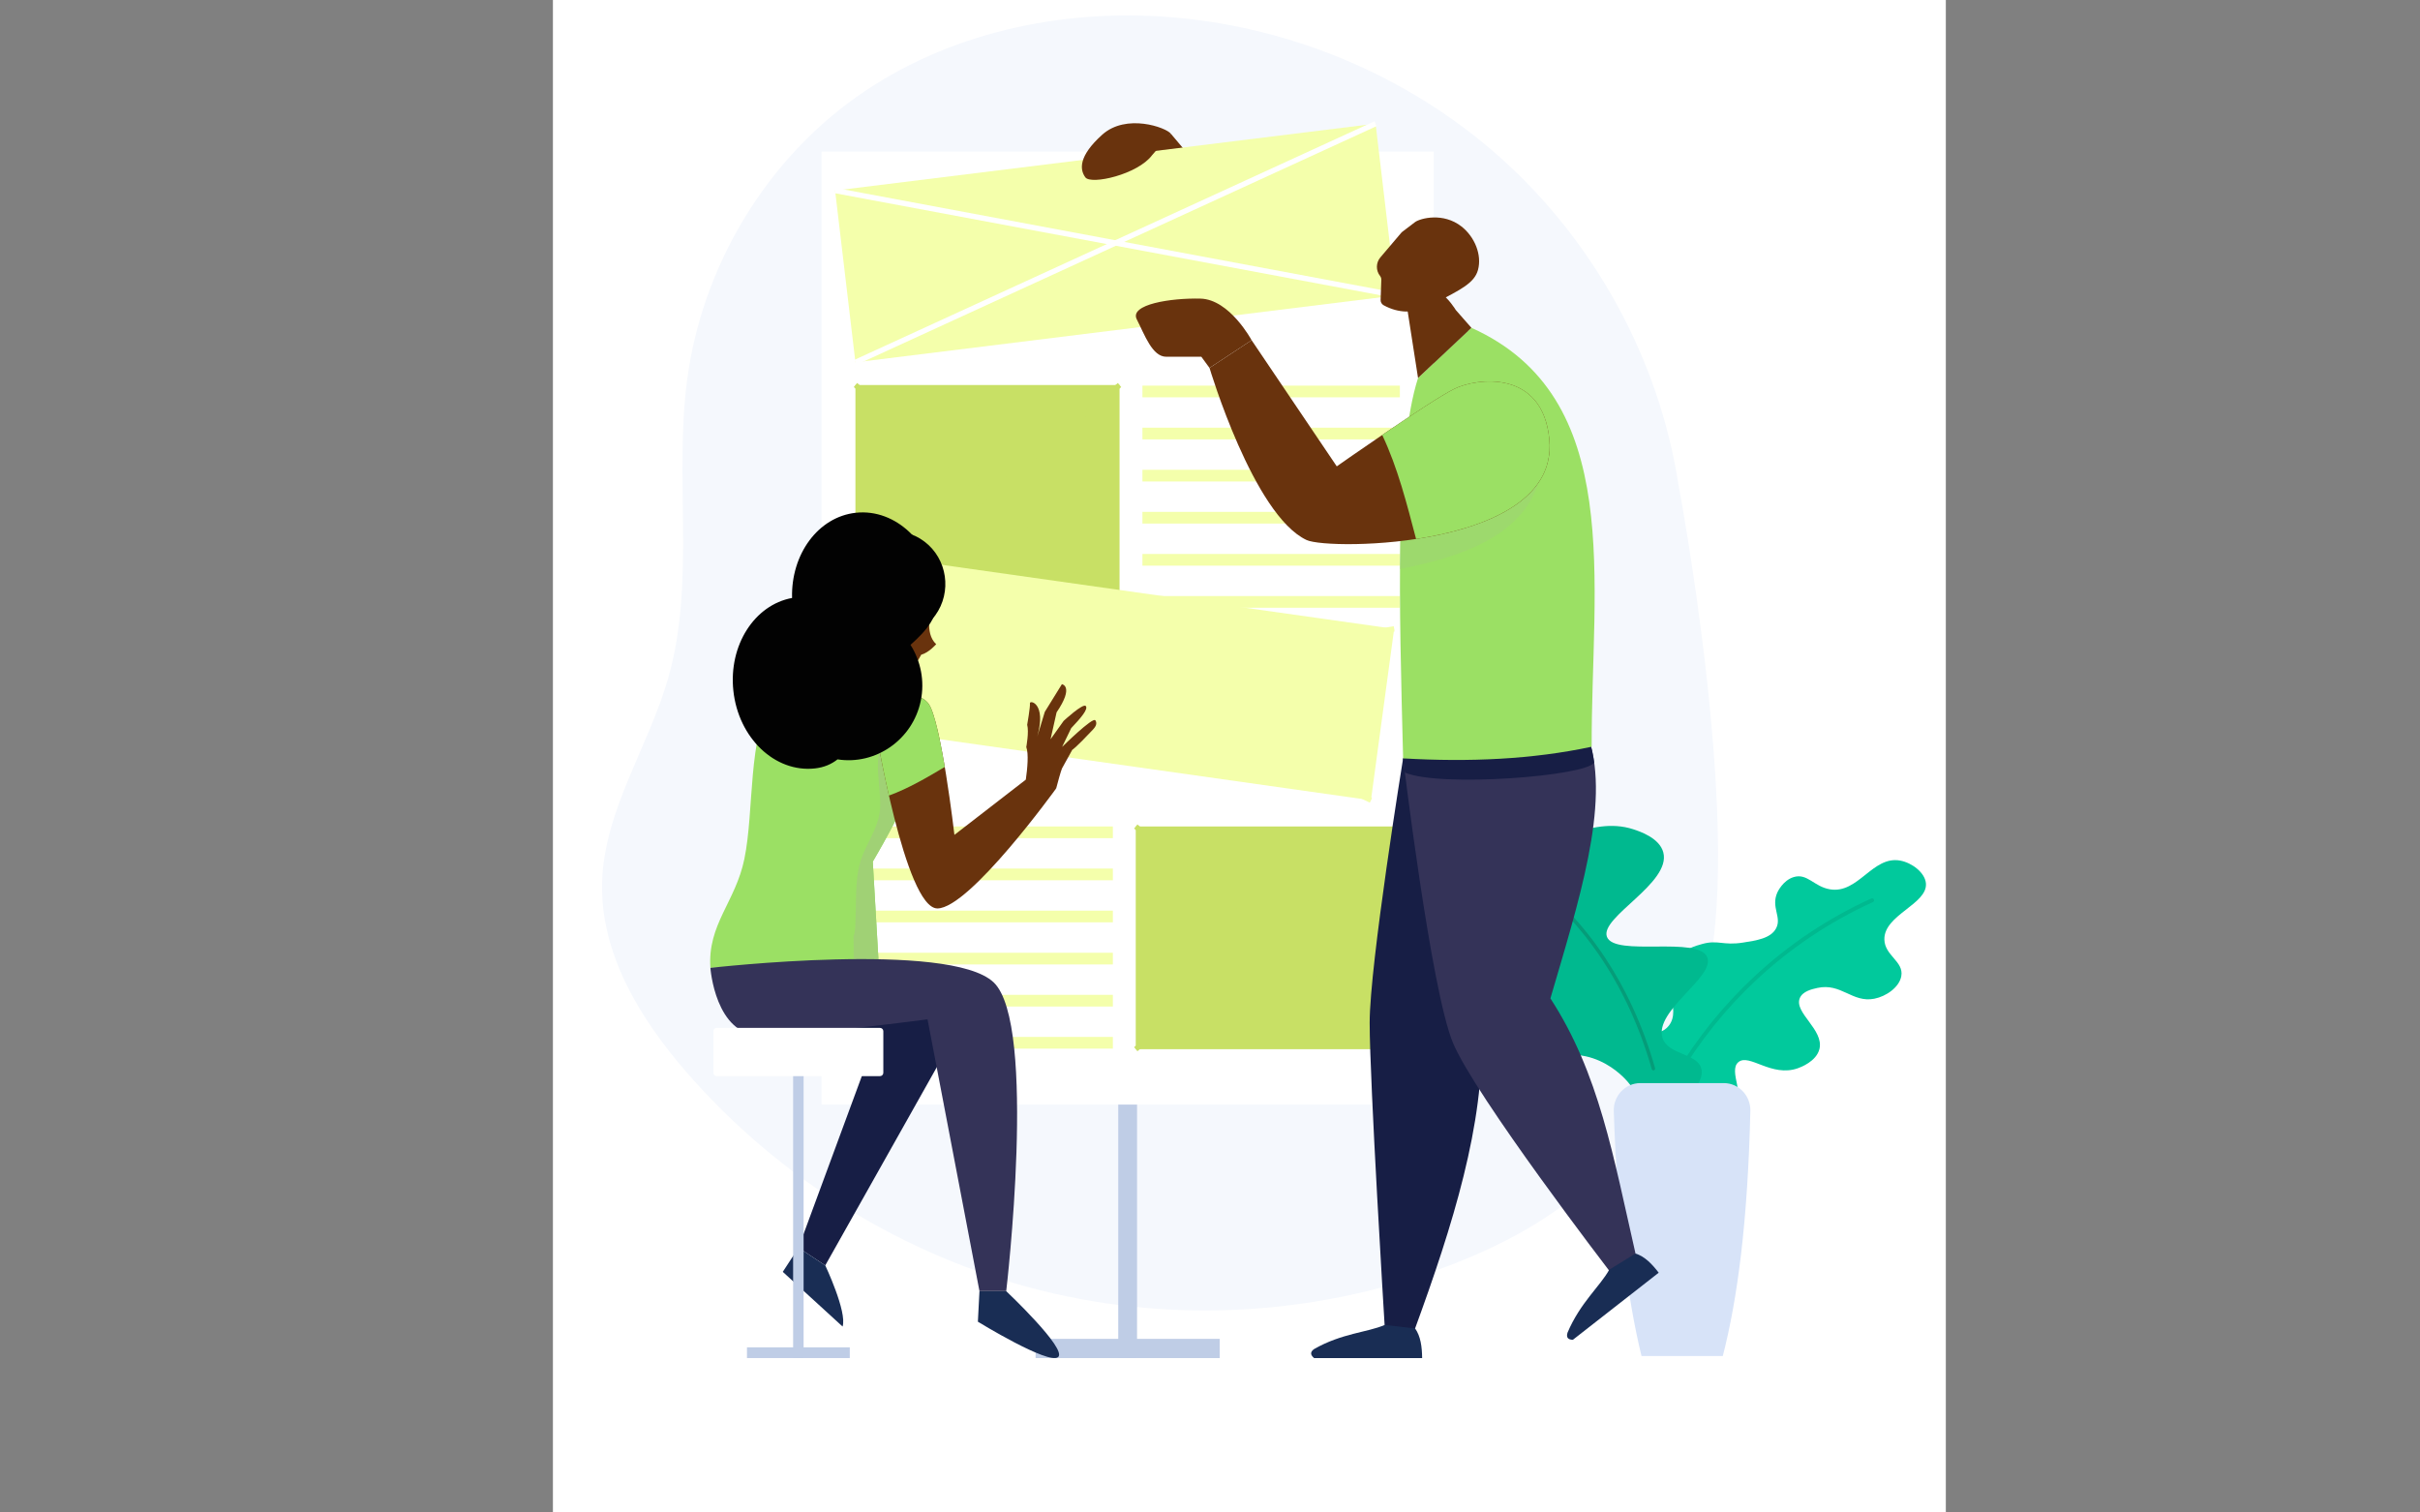 <?xml version="1.0" encoding="utf-8"?>
<!-- Generator: Adobe Illustrator 24.1.2, SVG Export Plug-In . SVG Version: 6.00 Build 0)  -->
<svg version="1.1" xmlns="http://www.w3.org/2000/svg" xmlns:xlink="http://www.w3.org/1999/xlink" x="0px" y="0px"
	 viewBox="0 0 1440 900" style="enable-background:new 0 0 1440 900;" xml:space="preserve">
<rect x="0" y="0" width="1440" height="900" fill="#808080" stroke="none"/>
<style type="text/css">
	.st0{fill:#FFFFFF;}
	.st1{fill:#F5F8FD;}
	.st2{fill:#01C99C;}
	.st3{fill:#00B98F;}
	.st4{fill:#059C79;}
	.st5{fill:#D7E3F8;}
	.st6{fill:#69330D;}
	.st7{fill:#B3B3B3;}
	.st8{fill:#BFCDE6;}
	.st9{fill:#F4FFAB;}
	.st10{fill:#C8E065;}
	.st11{fill:#171E45;}
	.st12{fill:#343358;}
	.st13{fill:#9BE064;}
	.st14{opacity:0.5;}
	.st15{fill:#A0D175;}
	.st16{fill:#192D54;}
	.st17{display:none;}
	.st18{display:inline;}
	.st19{fill:#020202;}
	.st20{fill:#FEB08F;}
</style>
<g id="Background">
	<rect x="329.01" class="st0" width="828.84" height="900"/>
</g>
<g id="Graphic_Element">
	<g>
		<path class="st1" d="M998.69,288.01c-11.62-74.6-50.1-144.29-105.71-194.04C837.37,44.23,765.14,14.58,691.39,9.85
			c-65.77-4.22-133.91,11.77-187,51.67c-51.34,38.58-86.54,98.89-95.36,163.4c-8.07,59.04,4.93,120.66-11.24,177.94
			c-11.68,41.39-38.25,78.98-39.5,122.03c-1.22,42.05,22.26,80.77,49.51,112.31c55.41,64.13,130.33,110.4,211.65,130.69
			c81.32,20.29,168.67,14.52,246.76-16.31c28.98-11.44,56.98-26.45,80.06-47.7c33.16-30.54,54.53-72.59,67.64-116.2
			C1039.43,502.82,998.69,288.01,998.69,288.01z"/>
	</g>
	<g>
		<g>
			<path class="st2" d="M987.35,660.63c-14.36-10.59-22.23-31.77-15.81-40.91c5.09-7.25,15.47-1.66,21.51-9.43
				c7.9-10.17-5.41-25.51,3-38.26c4.62-7.01,13.25-9.34,16.96-10.35c9.4-2.54,12.22,1.08,24.16-0.8c7.9-1.24,16.53-2.47,19.69-8.5
				c3.5-6.66-3.18-12.46,0.71-21.27c0.16-0.35,3.32-7.26,9.76-9.21c8.1-2.45,12.04,5.67,21.54,7.28
				c16.88,2.87,25.36-20.13,41.84-17.09c7.05,1.3,14.74,7.21,15.29,13.52c1.09,12.42-24.97,18.69-24.72,33.39
				c0.17,9.69,11.65,13.05,10.07,21.85c-1.18,6.6-8.95,12.05-16.09,13.44c-13.15,2.55-19.67-9.57-33.88-6.41
				c-3.19,0.71-8.74,1.95-10.43,6.06c-3.57,8.65,14.47,18.77,11.7,30.24c-1.82,7.51-11.43,10.96-12.78,11.45
				c-15.73,5.65-28.95-8.96-35.43-3.63c-6.38,5.24,4.92,20.62-1.93,30.27C1025.43,672.25,1002.21,671.59,987.35,660.63z"/>
			<g>
				<path class="st3" d="M997.82,641.2c-0.2,0-0.41-0.06-0.6-0.17c-0.54-0.34-0.71-1.06-0.38-1.62
					c12.84-21.56,28.58-41.1,46.78-58.09c20.69-19.32,44.22-35.03,69.91-46.69c0.58-0.26,1.26,0,1.52,0.6
					c0.26,0.59,0,1.29-0.58,1.55c-25.47,11.56-48.78,27.13-69.29,46.28c-18.04,16.83-33.64,36.2-46.36,57.58
					C998.59,641,998.21,641.2,997.82,641.2z"/>
			</g>
		</g>
		<g>
			<path class="st3" d="M980.52,671.04c20.4-13.28,34.25-25.96,31.83-35.16c-2.46-9.36-19.95-8.02-23.11-18.37
				c-4.94-16.19,31.16-36.03,26.7-47.76c-5-13.15-55.34-0.09-59.77-12.36c-4.21-11.66,38.27-31.83,33.58-50.1
				c-2.23-8.7-14.04-12.57-17.89-13.83c-26.16-8.58-52.7,13.74-58.07,6.16c-1-1.4-0.77-3.14-0.52-5.08
				c1.13-8.78,11.8-9.5,15.96-18.79c2.37-5.28,2.53-13.1-1.18-16.85c-3.09-3.12-9.82-2.53-23.16-1.2c-8.53,0.84-7.28,1.28-9.87,1.23
				c-16.59-0.32-22.85-17.12-35.59-15.45c-0.8,0.1-8.32,0.88-9.87,5.2c-2.63,7.35,15.4,15.38,14,24.47
				c-1.85,11.94-35.23,12.79-35.58,22.2c-0.14,3.75,5,7.2,8.38,8.57c14.4,5.84,28.6-10.55,36.89-4.56
				c3.02,2.18,4.29,6.64,4.07,10.04c-0.92,14.3-28.63,14.83-34.16,32.76c-2.22,7.18-1.1,17.88,4.71,22.2
				c10.56,7.85,27.4-12.27,57.82-9.36c5.13,0.49,17.2,1.79,20.36,9.39c1.42,3.43,0.51,6.87,0.05,8.53
				c-3.6,12.88-17.62,13.61-27.47,24.61c-11.19,12.49-13.85,34.7-6.93,40.47c8.49,7.07,25.81-15.13,51.86-9.45
				c12.12,2.64,20.22,10.17,23.11,13.12C977.57,652.82,979.91,666.21,980.52,671.04z"/>
			<g>
				<path class="st4" d="M983.84,636.92c-0.45,0-0.86-0.3-0.99-0.76c-7.2-25.4-17.95-48.55-31.96-68.81
					c-9.94-14.37-20.16-25.09-38.71-44.53c-15.26-15.99-31.15-31.56-47.23-46.27c-0.42-0.39-0.46-1.05-0.08-1.48
					c0.38-0.43,1.02-0.46,1.45-0.08c16.12,14.74,32.05,30.34,47.33,46.37c18.63,19.52,28.89,30.28,38.92,44.79
					c14.14,20.45,24.99,43.81,32.26,69.44c0.16,0.56-0.16,1.14-0.7,1.3C984.03,636.91,983.94,636.92,983.84,636.92z"/>
			</g>
		</g>
		<path class="st5" d="M1025.13,806.9h-48.36c-8.33-34.15-14.33-80.18-16.5-145.71c-0.3-9.11,6.84-16.69,15.76-16.69h49.73
			c8.86,0,15.98,7.48,15.77,16.53C1040.01,726.64,1033.94,772.72,1025.13,806.9z"/>
	</g>
	<g>
		<g>
			<g>
				<g>
					<g>
						<path class="st6" d="M882.37,246.14c-23.54,19.91-100.85-5.09-141.6-40.45c-40.75-35.36-69.04-104.77-69.04-104.77
							l24.96-21.37l77.23,91.58c34.63,7.4,89.89,18.39,99.66,26.23C883.35,205.21,905.92,226.23,882.37,246.14z"/>
					</g>
				</g>
				<g>
					<g>
						<path class="st7" d="M873.58,197.37c-5.68-4.56-26.74-10.19-50.18-15.55c1.67,21.75-1.9,43.4-4.65,65.03
							c27.08,7.99,51.96,9.16,63.62-0.71C905.92,226.23,883.35,205.21,873.58,197.37z"/>
					</g>
				</g>
			</g>
			<g>
				<g>
					<g>
						<g>
							<rect x="665.41" y="506.46" class="st8" width="11.18" height="301.66"/>
						</g>
						<g>
							<rect x="616.22" y="796.69" class="st8" width="109.55" height="11.43"/>
						</g>
					</g>
				</g>
				<g>
					<rect x="488.86" y="90.18" class="st0" width="364.27" height="567.1"/>
				</g>
			</g>
			<g>
				<g>
					<g>
						<rect x="679.79" y="229.46" class="st9" width="153.19" height="6.96"/>
					</g>
				</g>
				<g>
					<g>
						<rect x="679.79" y="254.5" class="st9" width="153.19" height="6.96"/>
					</g>
				</g>
				<g>
					<g>
						<rect x="679.79" y="279.55" class="st9" width="153.19" height="6.96"/>
					</g>
				</g>
				<g>
					<g>
						<rect x="679.79" y="304.59" class="st9" width="153.19" height="6.96"/>
					</g>
				</g>
				<g>
					<g>
						<rect x="679.79" y="329.64" class="st9" width="153.19" height="6.96"/>
					</g>
				</g>
				<g>
					<g>
						<rect x="679.79" y="354.68" class="st9" width="153.19" height="6.96"/>
					</g>
				</g>
			</g>
			<g>
				<g>
					<g>
						<rect x="509.02" y="617.02" class="st9" width="153.19" height="6.96"/>
					</g>
				</g>
				<g>
					<g>
						<rect x="509.02" y="591.97" class="st9" width="153.19" height="6.96"/>
					</g>
				</g>
				<g>
					<g>
						<rect x="509.02" y="566.93" class="st9" width="153.19" height="6.96"/>
					</g>
				</g>
				<g>
					<g>
						<rect x="509.02" y="541.88" class="st9" width="153.19" height="6.96"/>
					</g>
				</g>
				<g>
					<g>
						<rect x="509.02" y="516.84" class="st9" width="153.19" height="6.96"/>
					</g>
				</g>
				<g>
					<g>
						<rect x="509.02" y="491.79" class="st9" width="153.19" height="6.96"/>
					</g>
				</g>
			</g>
			<g>
				<g>
					<polygon class="st9" points="830.63,175.8 509.02,215.6 496.91,113.38 818.53,73.59 					"/>
				</g>
				<g>
					<g>
						<polygon class="st0" points="830.36,177.36 496.63,114.94 497.19,111.82 830.91,174.24 						"/>
					</g>
					<g>
						<polygon class="st0" points="509.65,217.05 508.38,214.15 817.89,72.14 819.16,75.03 						"/>
					</g>
				</g>
			</g>
			<g>
				<g>
					
						<rect x="509.02" y="229.11" transform="matrix(-1 -1.224647e-16 1.224647e-16 -1 1175.193 590.745)" class="st10" width="157.16" height="132.53"/>
				</g>
				<g>
					<g>
						<polygon class="st10" points="665.19,362.86 508.03,230.33 510,227.88 667.17,360.41 						"/>
					</g>
					<g>
						<polygon class="st10" points="510,362.86 508.03,360.41 665.19,227.88 667.17,230.33 						"/>
					</g>
				</g>
			</g>
			<g>
				<g>
					<rect x="675.82" y="491.79" class="st10" width="157.16" height="132.53"/>
				</g>
				<g>
					<g>
						<polygon class="st10" points="831.99,625.54 674.83,493.01 676.81,490.57 833.97,623.1 						"/>
					</g>
					<g>
						<polygon class="st10" points="676.81,625.54 674.83,623.1 831.99,490.57 833.97,493.01 						"/>
					</g>
				</g>
			</g>
			<g>
				<path class="st6" d="M696.69,79.55c-2.84-3.7-26.53-12.23-40.82,0.6c-14.27,12.82-13.4,20.81-10.04,25.38
					c3.36,4.58,31.21-1.69,39.75-13.24L696.69,79.55z"/>
			</g>
			<g>
				<g>
					<g>
						<path class="st11" d="M936.1,456.47c-16.78,61.8-33.69,122.74-54.62,157.54c2.1,54.17-17,115.21-39.8,177.45
							c-6.99,5.8-12.84,4.29-17.78-3.03c0,0-8.89-144.99-8.89-179.83c0-34.84,19.9-157.32,19.9-157.32L936.1,456.47z"/>
					</g>
				</g>
				<g>
					<g>
						<path class="st12" d="M834.91,451.27c0,0,16.51,137.63,29.64,169.22c13.13,31.59,93.57,136.39,93.57,136.39
							c10.16-0.29,13.94-3.76,15.07-10.98c-13.21-57.79-21.58-107.11-50.63-151.81c16.62-56.95,35.7-115.38,22.86-154.51
							L834.91,451.27z"/>
					</g>
				</g>
				<g>
					<g>
						<path class="st11" d="M948.6,453.71c-0.68-4.94-1.72-9.66-3.18-14.13l-110.51,11.69c0,0,0.37,3.08,1.04,8.41
							C856.78,468.69,944.22,461.82,948.6,453.71z"/>
					</g>
				</g>
				<g>
					<g>
						<path class="st13" d="M843.8,224.92c-13.88,43.31-11.22,135.32-8.89,226.35c39.34,2.29,77,0.6,112.2-6.92
							c-0.32-97.55,20.33-207.99-71.56-249.29L843.8,224.92z"/>
					</g>
				</g>
				<g class="st14">
					<g>
						<path class="st15" d="M916.82,282.1c-26.04,14.22-54,25.17-83.31,28.6c-0.26,8.96-0.4,18.27-0.45,27.84
							C869.33,331.52,908.82,318.7,916.82,282.1z"/>
					</g>
				</g>
				<g>
					<g>
						<path class="st6" d="M837.56,184.87l6.23,40.05l31.76-29.86l-9.31-10.6C866.24,184.45,849.03,155.44,837.56,184.87z"/>
					</g>
				</g>
				<g>
					<g>
						<path class="st16" d="M823.9,788.42c-10.1,4.43-25.37,4.85-41.97,14.34c-2.57,1.83-2.09,3.6,0,5.36h64.3
							c-0.08-6.65-0.86-12.9-4.19-17.65L823.9,788.42z"/>
					</g>
				</g>
				<g>
					<g>
						<path class="st16" d="M957.56,755.55c-5.4,9.79-17.27,19.61-24.82,37.45c-0.95,3.04,0.48,4.16,3.18,4.25L987,757.32
							c-4.02-5.24-8.35-9.71-13.82-11.42L957.56,755.55z"/>
					</g>
				</g>
				<g>
					<path class="st6" d="M865.41,231.37c-14.54,7.16-69.98,46.13-69.98,46.13l-50.67-75.06l-25.04,16.5c0,0,26.11,87.6,57.75,102.4
						c13.46,6.29,150.58,5,144.46-59.86C917.96,219.51,878.51,224.92,865.41,231.37z"/>
				</g>
				<g>
					<path class="st13" d="M921.92,261.48c-3.96-41.97-43.41-36.56-56.52-30.1c-7.66,3.77-26.66,16.36-42.93,27.44
						c9.3,19.65,14.61,40.85,20.16,61.91C882.68,314.64,925.4,298.31,921.92,261.48z"/>
				</g>
				<g>
					<path class="st6" d="M744.76,202.44c0,0-13.04-24.32-30.45-24.75c-17.41-0.43-42.46,3.41-37.87,12.37
						c4.59,8.96,9.18,22.26,17.53,22.22c8.35-0.04,20.87,0,20.87,0l4.87,6.65L744.76,202.44z"/>
				</g>
				<g>
					<g>
						<g>
							<path class="st6" d="M853.47,180.43c-3.96,2.01-9.68,5.23-17.14,4.94c-3.95-0.16-8.36-1.19-13.02-3.74
								c-1.13-0.62-1.83-1.85-1.79-3.16l0.42-11.99c0.03-0.83-0.24-1.64-0.75-2.28c-2.57-3.23-2.49-7.89,0.18-11.03l12.47-14.69
								c0.1-0.12,0.22-0.24,0.33-0.34c0.14-0.12,0.25-0.2,0.27-0.22c0.4-0.28,6.81-5.24,7.67-5.84c3.09-2.17,16.63-5.87,27.57,2.71
								c7.79,6.12,12.26,16.9,9.77,25.88C877.34,168.32,869.38,172.35,853.47,180.43z"/>
						</g>
					</g>
					<g class="st17">
						<g class="st18">
							<path class="st19" d="M877.32,180.74c0.77-1.57,2.31-3.99,3.14-5.99c0,0,0,0,0,0c3.48,0.18,4.32-0.95,7.27-3.12
								c6.39-4.72,9-13.36,5.75-20.7c-1.9-4.3-5.19-7.26-8.96-8.8c0,0,0,0,0,0c12.02-18.38-22.98-47.94-46.49-28.77c0,0,0,0,0,0
								c-3.95-0.84-8.27,0.19-11.54,3.38c-4.05,3.94-5.12,10.31-2.6,15.41c1.39,2.83,3.58,4.83,6.08,6.02c2.6,1.61,5.88,3,9.57,3.92
								c0.13,0.03,0.25,0.05,0.38,0.08c5.31,1.62,11.61,1.49,11.29,1.46l0,0c0,0-11.08,3.16-2.62,25.02
								C857.03,190.52,872.09,191.43,877.32,180.74z"/>
						</g>
					</g>
					<g>
						<g>
							<path class="st6" d="M849.44,182.47c0,0,19.41-8.65,14.74-17.38c-4.67-8.73-18.01,6.19-18.01,6.19L849.44,182.47z"/>
						</g>
					</g>
				</g>
			</g>
			<g>
				<g>
					<polygon class="st9" points="508.67,328.77 829.58,374.19 815.77,476.18 494.86,430.76 					"/>
				</g>
				<g>
					<g>
						<polygon class="st9" points="815.1,477.62 508.01,330.21 509.34,327.34 816.43,474.74 						"/>
					</g>
					<g>
						<polygon class="st9" points="495.11,432.33 494.6,429.2 829.33,372.62 829.84,375.75 						"/>
					</g>
				</g>
			</g>
			<g>
				<g>
					<g>
						<path class="st20" d="M517.75,415.64l17.32-27.75c0,0-20.6-6.22-27.15-2.87c-6.55,3.35-16.38,33.49-16.38,33.49L517.75,415.64
							z"/>
					</g>
					<g>
						<polygon class="st11" points="475.15,742.45 518.22,625.7 452.68,616.13 491.07,578.8 573.45,606.56 491.07,752.98 						"/>
					</g>
					<g>
						<path class="st13" d="M422.72,575.93c-1.79-25.86,14.96-39.24,20.21-64.83c6.02-29.32,1.65-70.82,17.24-99.77
							c41.68-6.99,84.71-1.16,88.13,7.14c0,0-4.87,39.56-7.42,50.9c-2.54,11.34-21.54,43.33-21.54,43.33l3.55,61.32L422.72,575.93z"
							/>
					</g>
					<g>
						<path class="st15" d="M547.6,424.08c-9.13,2.83-18.3,7.64-22.46,16.73c-5.46,11.94-1.04,26.43-1.37,39.05
							c-0.28,10.35-6.08,18.77-10.03,27.94c-5.25,12.21-4.09,25.26-4.66,38.23c-0.15,3.51,0.05,7.83-1.21,11.25
							c0.11,5.66,0.18,11.36-0.03,17.02l15.06-0.29l-3.55-61.33c0,0,19-31.98,21.54-43.33C542.84,460.67,546.16,435.4,547.6,424.08z
							"/>
					</g>
					<g>
						<path class="st12" d="M422.72,575.93c0,0,2.81,40.19,29.96,40.19c27.15,0,99.24-9.57,99.24-9.57l30.9,161.73h15.92
							c0,0,18.72-158.86-7.49-183.74C565.03,559.66,422.72,575.93,422.72,575.93z"/>
					</g>
					<g>
						<path class="st19" d="M556.5,366.21c-10.1,13.96-29.36,16.92-43.02,6.59c-13.66-10.32-16.55-30.01-6.45-43.97
							c10.1-13.96,29.36-16.92,43.02-6.59C563.71,332.55,566.6,352.24,556.5,366.21z"/>
					</g>
					<g>
						<path class="st6" d="M538.44,324.27c0,0,19.11,5.64,15.76,38.18c0,0-4.44,14.15,2.87,20.87c0,0-4.22,4.97-8.92,6.28
							c0,0-6.98,13.28-11.62,12.87c-0.71-0.06-31.11-10.88-24.02-32.14c0,0-16.72-9.91-10.6-24.56
							C508.03,331.11,523.36,319.31,538.44,324.27z"/>
					</g>
					<g>
						<path class="st16" d="M598.73,768.29c0,0,36.51,34.45,30.9,39.24c-5.62,4.79-47.75-21.05-47.75-21.05l0.94-18.18H598.73z"/>
					</g>
					<g>
						<path class="st16" d="M491.07,752.98c0,0,13.11,27.75,10.3,36.37l-35.58-32.54l9.36-14.36L491.07,752.98z"/>
					</g>
				</g>
				<g>
					<g>
						<path class="st6" d="M552.32,418.47c7.62,9.53,15.6,78.32,15.6,78.32l42.49-32.87l18.08,5.18c0,0-51.52,71.46-70.7,71.46
							c-19.18,0-37.06-108.45-37.06-108.45C520.32,412.79,544.7,408.93,552.32,418.47z"/>
					</g>
					<g>
						<path class="st13" d="M562.18,456.38c-2.83-16.86-6.38-33.56-9.86-37.91c-7.62-9.53-32-5.67-31.6,13.63
							c0,0,3.16,19.13,8.23,41.31C540.61,469.14,551.4,462.78,562.18,456.38z"/>
					</g>
					<g>
						<path class="st6" d="M651.77,428.6c-1.51-2.15-19.77,15.86-19.77,15.86l5.4-11.17c5.81-6.12,10.29-11.36,8.67-13.18
							c-1.62-1.82-13.15,8.84-13.15,8.84l-7.8,10.94l3.59-16c10.68-15.68,3.16-16.76,3.16-16.76l-10.17,16.45l-4.46,14.63
							c5.61-20.02-4.65-21.78-4.39-19.72c0.26,2.06-1.63,12.78-1.63,12.78c1.16,4.24-0.54,13.26-0.54,13.26
							c1.5,4.04,0.65,12.87-0.28,19.38c0.55,1.96,1.38,3.64,2.73,5.05c4.94,2.35,10.34,2.86,15.35,0.13
							c0.97-3.68,2.62-9.74,3.44-11.82l6.14-11.12c0,0,1.47-0.51,12.21-11.93C651.43,432.99,653.28,430.75,651.77,428.6z"/>
					</g>
				</g>
				<g>
					<path class="st19" d="M471.31,355.82c-0.68-26.06,15.55-48.27,37.93-50.7c23.78-2.59,45.49,18.12,48.49,46.26
						c1.68,15.71-6.52,23.72-15.93,32.35c6.03,9.57,8.55,21.42,6.09,33.3c-4.79,23.13-26.82,38.38-49.52,34.83
						c-3.66,2.88-8.03,4.79-13.5,5.39c-23.78,2.59-45.49-18.12-48.49-46.26C433.49,383.93,448.97,359.93,471.31,355.82z"/>
				</g>
			</g>
			<g>
				<g>
					<g>
						<rect x="471.94" y="639.68" class="st8" width="6.24" height="168.43"/>
					</g>
					<g>
						<rect x="444.48" y="801.73" class="st8" width="61.17" height="6.38"/>
					</g>
				</g>
				<g>
					<path class="st0" d="M523.63,640.35h-97.14c-1.1,0-1.99-0.89-1.99-1.99v-24.73c0-1.1,0.89-1.99,1.99-1.99h97.14
						c1.1,0,1.99,0.89,1.99,1.99v24.73C525.62,639.46,524.73,640.35,523.63,640.35z"/>
				</g>
			</g>
		</g>
	</g>
	<g>
	</g>
	<g>
	</g>
	<g>
	</g>
	<g>
	</g>
	<g>
	</g>
	<g>
	</g>
</g>
</svg>
